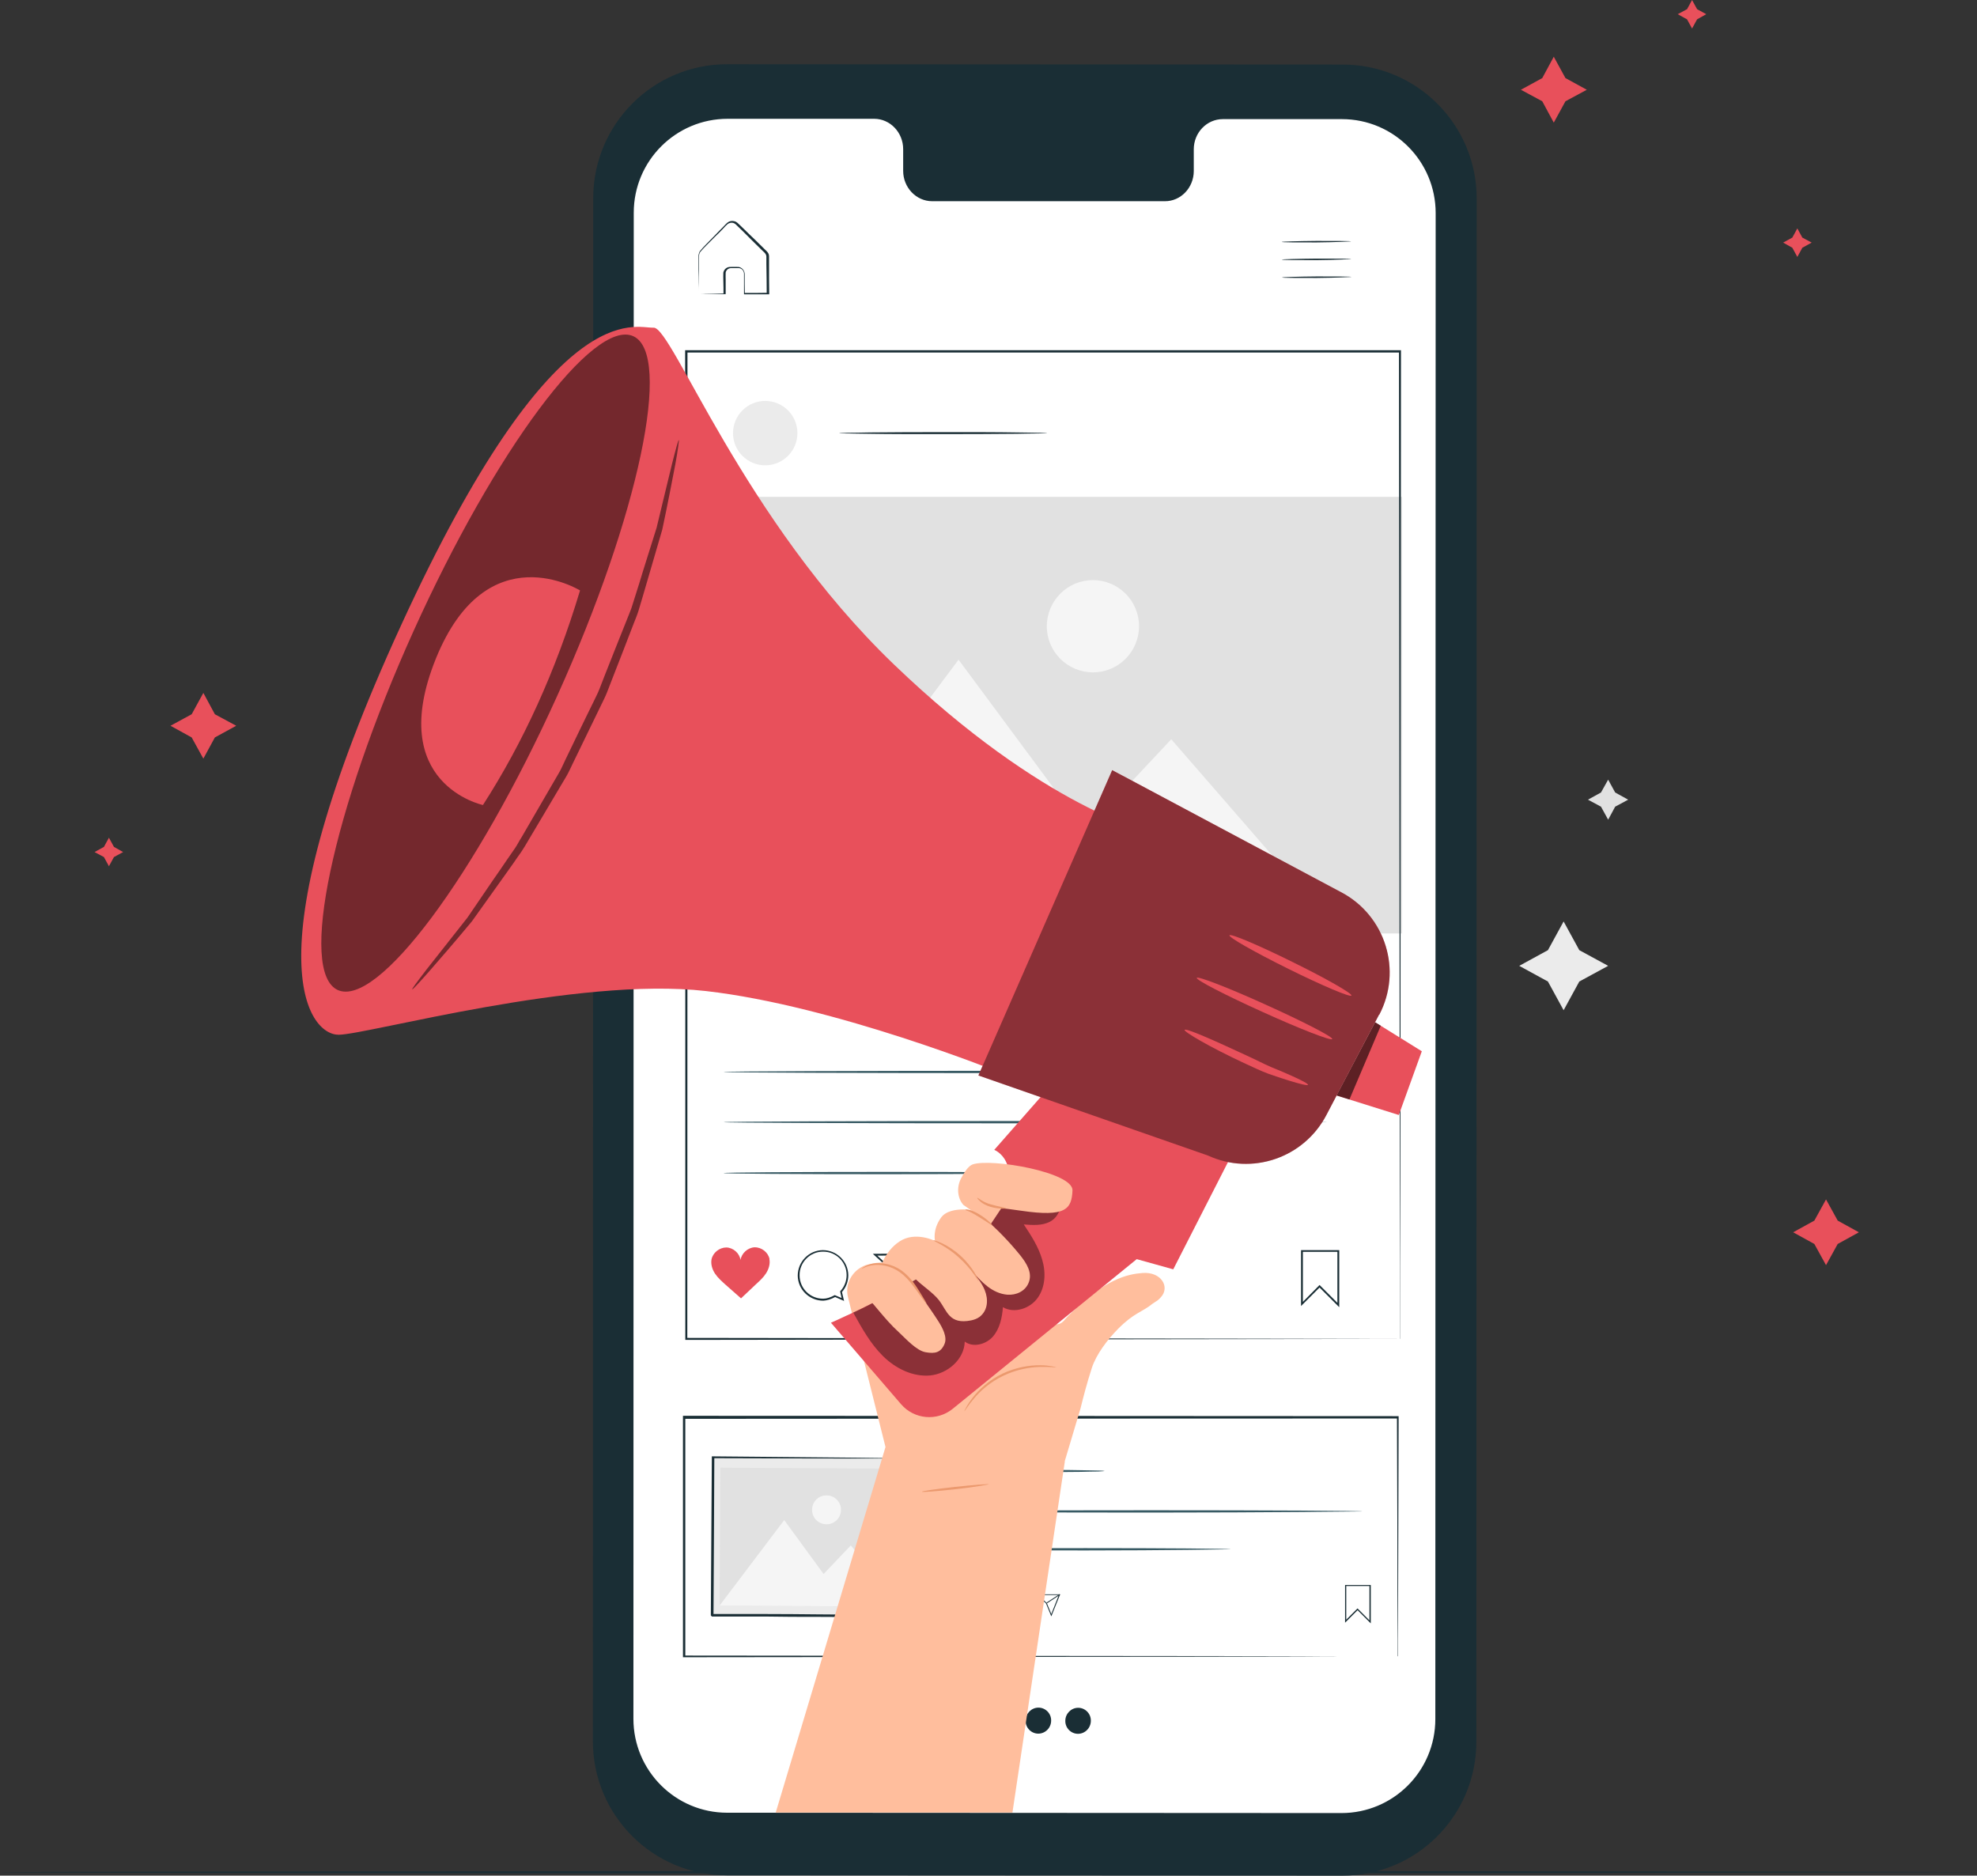 <?xml version="1.0" encoding="UTF-8"?><svg id="Camada_1" xmlns="http://www.w3.org/2000/svg" viewBox="0 0 118.51 112.42"><rect x="0" y="0" width="118.51" height="112.42" fill="#333333" stroke="none"/><defs><style>.cls-1{fill:#ebebeb;}.cls-2{fill:#eb996e;}.cls-3{fill:#f5f5f5;}.cls-4{fill:#fff;}.cls-5{fill:#ffbe9d;}.cls-6{fill:#e8505b;}.cls-7{fill:#e1e1e1;}.cls-8{fill:#375a64;}.cls-9{fill:#1a2e35;}.cls-10{opacity:.4;}.cls-11{opacity:.6;}.cls-12{opacity:.5;}</style></defs><polygon class="cls-1" points="93.73 55.23 94.67 56.95 96.4 57.89 94.67 58.83 93.73 60.55 92.79 58.83 91.07 57.89 92.79 56.95 93.73 55.23"/><polygon class="cls-7" points="96.4 46.73 96.82 47.5 97.6 47.93 96.82 48.35 96.4 49.13 95.97 48.35 95.19 47.93 95.97 47.5 96.4 46.73"/><path class="cls-9" d="M118.51,112.22s-26.53,.07-59.25,.07-59.26-.03-59.26-.07,26.52-.07,59.26-.07,59.25,.03,59.25,.07Z"/><g><g><g><path class="cls-9" d="M80.46,112.42l-36.89-.02c-4.44,0-8.03-3.6-8.03-8.04l.02-92.48c0-4.44,3.6-8.04,8.04-8.03l36.89,.02c4.44,0,8.03,3.6,8.03,8.04l-.02,92.48c0,4.44-3.6,8.04-8.04,8.03Z"/><path class="cls-4" d="M80.45,7.14h-7.15c-.96,0-1.74,.81-1.74,1.81v1.3c0,1-.78,1.82-1.74,1.81h-13.94c-.96,0-1.74-.82-1.74-1.82v-1.3c0-1-.78-1.82-1.74-1.82h-2.52s-6.26,0-6.26,0c-3.11,0-5.63,2.52-5.63,5.63l-.02,90.27c0,3.11,2.52,5.63,5.62,5.63l36.82,.02c3.11,0,5.63-2.52,5.63-5.63l.02-90.27c0-3.11-2.52-5.63-5.62-5.63Z"/></g><g><path class="cls-9" d="M80.99,14.47s-.93,.05-2.08,.06c-1.15,0-2.08,0-2.08-.03,0-.02,.93-.05,2.08-.06,1.15,0,2.08,0,2.08,.03Z"/><path class="cls-9" d="M81,15.53s-.93,.05-2.08,.06c-1.15,0-2.08,0-2.08-.03,0-.02,.93-.05,2.08-.06,1.15,0,2.08,0,2.08,.03Z"/><path class="cls-9" d="M81.01,16.6s-.93,.05-2.08,.06c-1.15,0-2.08,0-2.08-.03,0-.02,.93-.05,2.08-.06,1.15,0,2.08,0,2.08,.03Z"/></g><path class="cls-9" d="M41.87,17.63s.04,0,.11,0c.09,0,.19,0,.3-.01,.29,0,.66-.02,1.12-.03l-.03,.03c0-.25,0-.52-.01-.81,0-.15-.01-.29,0-.47,.03-.17,.18-.33,.38-.34,.18,0,.34-.01,.53,0,.2,.02,.37,.22,.37,.43,0,.38,0,.77,.01,1.18l-.05-.05c.45,0,.92,0,1.41-.01l-.05,.05c0-.57-.01-1.16-.02-1.76,0-.15,0-.3,0-.45,0-.14-.08-.23-.2-.33-.21-.21-.41-.41-.62-.61-.2-.2-.4-.4-.59-.59-.1-.1-.19-.19-.29-.28-.1-.1-.18-.19-.29-.22-.11-.03-.23,0-.32,.06-.09,.07-.18,.17-.26,.26-.17,.18-.34,.35-.51,.51-.32,.33-.65,.63-.89,.92-.1,.16-.06,.35-.07,.53,0,.17,0,.34,0,.5,0,.3,0,.57,0,.8,0,.2,0,.37,0,.51,0,.12,0,.18,0,.18,0,0,0-.06,0-.17,0-.14,0-.3-.01-.5,0-.23-.01-.5-.02-.81,0-.16,0-.33,0-.51,0-.09,0-.18,0-.28,0-.1,.03-.2,.08-.3,.26-.32,.57-.6,.89-.94,.16-.17,.33-.34,.5-.51,.09-.09,.16-.18,.27-.27,.11-.09,.27-.12,.41-.08,.15,.03,.25,.16,.34,.24,.1,.09,.19,.19,.29,.28,.2,.19,.39,.39,.6,.58,.2,.2,.41,.4,.62,.61,.05,.05,.11,.1,.16,.17,.05,.07,.07,.15,.07,.24,0,.15,0,.3,0,.45,0,.6,0,1.19,.01,1.76v.05s-.05,0-.05,0c-.49,0-.96,0-1.41,0h-.05s0-.05,0-.05c0-.41,0-.8,0-1.18,0-.17-.13-.32-.29-.34-.16,0-.35,0-.51,0-.15,.01-.28,.13-.3,.27-.01,.14,0,.31,0,.45,0,.29,0,.56,0,.81v.03s-.03,0-.03,0c-.47,0-.85,0-1.14,0-.12,0-.21,0-.3,0-.07,0-.1,0-.1,0Z"/><g><g><path class="cls-8" d="M66.21,88.17s-.14,.02-.39,.03c-.28,0-.63,.01-1.05,.02-.89,.01-2.12,.02-3.48,.02s-2.59,0-3.48-.02c-.42,0-.78-.02-1.05-.02-.25,0-.39-.02-.39-.03s.14-.02,.39-.03c.28,0,.63-.01,1.05-.02,.89-.01,2.12-.02,3.48-.02s2.59,0,3.48,.02c.42,0,.78,.02,1.05,.02,.25,0,.39,.02,.39,.03Z"/><path class="cls-8" d="M81.67,90.59s-5.66,.07-12.65,.07-12.65-.03-12.65-.07,5.66-.07,12.65-.07,12.65,.03,12.65,.07Z"/><path class="cls-8" d="M73.76,92.86s-3.89,.07-8.7,.07-8.7-.03-8.7-.07,3.89-.07,8.7-.07,8.7,.03,8.7,.07Z"/></g><path class="cls-9" d="M82.17,97.3l-.79-.79-.75,.75v-2.26s1.54,0,1.54,0v2.3Zm-.79-.89l.02,.02,.69,.69v-2.06s-1.39,0-1.39,0v2.02s.68-.68,.68-.68Z"/><path class="cls-9" d="M61.24,97l-.28-.12c-.13,.07-.25,.11-.36,.11-.42,0-.77-.34-.78-.76,0-.42,.34-.77,.76-.78,.42,0,.77,.34,.78,.76,0,.19-.07,.37-.19,.51l.06,.28Zm-.65-1.5c-.4,0-.72,.33-.71,.72,0,.4,.33,.71,.72,.71,.1,0,.21-.04,.35-.11h.01s.2,.08,.2,.08l-.05-.2h0c.12-.14,.19-.32,.19-.5,0-.4-.33-.72-.72-.71Z"/><path class="cls-9" d="M63.02,96.88l-.32-.78-.6-.54h1.45s-.53,1.32-.53,1.32Zm-.78-1.27l.51,.47,.27,.66,.45-1.14h-1.23Z"/><rect class="cls-9" x="62.67" y="95.8" width=".94" height=".05" transform="translate(-42.04 49.92) rotate(-33.04)"/><path class="cls-6" d="M58.96,95.73c-.04-.21-.25-.37-.46-.36-.21,0-.4,.18-.43,.39-.03-.21-.22-.38-.43-.38-.21,0-.41,.16-.45,.37-.03,.15,.02,.31,.11,.44s.2,.23,.32,.33c.16,.14,.31,.28,.47,.42,.16-.14,.29-.28,.45-.43,.11-.1,.23-.21,.31-.34,.08-.13,.13-.29,.1-.44Z"/><path class="cls-9" d="M83.78,99.29s0-.09,0-.25c0-.17,0-.41,0-.73,0-.65,0-1.59-.01-2.82,0-2.46-.01-6.04-.03-10.52l.05,.05c-10.29,0-25.66,.01-42.78,.02h0l.07-.07c0,4.98,0,9.81,0,14.33l-.07-.07c12.32,.01,23,.02,30.61,.03,3.81,0,6.85,.01,8.94,.02,1.04,0,1.85,0,2.4,0,.27,0,.48,0,.62,0,.14,0,.21,0,.21,0,0,0-.07,0-.21,0-.14,0-.35,0-.61,0-.55,0-1.35,0-2.38,0-2.09,0-5.12,.01-8.92,.02-7.62,0-18.33,.02-30.66,.03h-.07s0-.07,0-.07c0-4.52,0-9.35,0-14.33v-.07h.07c17.12,0,32.49,.02,42.78,.02h.05v.05c-.01,4.5-.02,8.09-.03,10.55,0,1.23,0,2.17-.01,2.81,0,.32,0,.56,0,.72,0,.16,0,.24,0,.24Z"/><g><g><rect class="cls-1" x="43.93" y="86.2" width="9.47" height="11.85" transform="translate(-43.73 140.27) rotate(-89.67)"/><path class="cls-9" d="M54.62,87.42s-.02,0-.06,0c-.04,0-.1,0-.17,0-.15,0-.37,0-.65,0-.57,0-1.39,0-2.43,0-2.08,0-5.04-.01-8.55-.02l.06-.06c-.01,2.82-.03,6.05-.05,9.47,.01,.02-.13-.13-.07-.07h0s0,0,0,0h.01s.03,0,.03,0h.05s.1,0,.1,0h.21s.41,0,.41,0c.27,0,.54,0,.81,0,.54,0,1.07,0,1.6,0,1.05,0,2.08,.01,3.07,.02,1.99,.01,3.86,.03,5.55,.04l-.06,.06c.03-2.85,.05-5.21,.07-6.86,.01-.82,.02-1.47,.03-1.92,0-.22,0-.39,0-.51,0-.12,0-.18,0-.18,0,0,0,.05,0,.17,0,.12,0,.29,0,.5,0,.45,0,1.09,0,1.91,0,1.67,0,4.04,0,6.9v.06s-.06,0-.06,0c-1.69,0-3.56-.01-5.55-.02-1,0-2.02,0-3.07-.02-.53,0-1.06,0-1.6,0-.27,0-.54,0-.81,0h-.41s-.21,0-.21,0h-.1s-.05,0-.05,0h-.03s-.01,0-.01,0h0s0,0,0,0c.06,.06-.09-.08-.07-.07,.02-3.42,.04-6.65,.06-9.47v-.06s.06,0,.06,0c3.53,.03,6.49,.06,8.59,.08,1.03,.01,1.85,.02,2.42,.03,.27,0,.48,0,.63,.01,.07,0,.12,0,.16,0,.04,0,.05,0,.05,0Z"/></g><rect class="cls-7" x="44.52" y="86.62" width="8.28" height="11.02" transform="translate(-43.74 140.27) rotate(-89.67)"/><polygon class="cls-3" points="43.13 96.24 47.01 91.11 49.37 94.34 51 92.63 54.15 96.3 43.13 96.24"/><path class="cls-3" d="M50.41,90.5c0,.48-.39,.87-.87,.86-.48,0-.87-.39-.86-.87,0-.48,.39-.87,.87-.86,.48,0,.87,.39,.86,.87Z"/></g></g><g><g><path class="cls-9" d="M62.76,25.96s-.04,0-.13,.01c-.1,0-.22,0-.36,.01-.34,0-.79,.01-1.33,.02-1.13,.01-2.68,.02-4.4,.02s-3.28,0-4.4-.02c-.55,0-1-.02-1.33-.02-.14,0-.26,0-.36-.01-.08,0-.13,0-.13-.01s.04,0,.13-.01c.1,0,.22,0,.36-.01,.34,0,.79-.01,1.33-.02,1.13-.01,2.68-.02,4.4-.02s3.28,0,4.4,.02c.55,0,1,.02,1.33,.02,.14,0,.26,0,.36,.01,.08,0,.13,0,.13,.01Z"/><g><path class="cls-9" d="M80.27,78.34l-1.17-1.17-1.11,1.11v-3.35s2.29,0,2.29,0v3.41Zm-1.17-1.32l.04,.04,1.03,1.03v-3.06s-2.07,0-2.07,0v3s1-1.01,1-1.01Z"/><path class="cls-9" d="M50.61,77.98l-.55-.24c-.26,.14-.5,.21-.71,.22-.84,0-1.52-.67-1.53-1.5,0-.84,.67-1.52,1.5-1.53,.84,0,1.52,.67,1.53,1.5,0,.37-.13,.73-.38,1.01l.13,.55Zm-1.28-2.96c-.78,0-1.41,.65-1.4,1.42,0,.78,.64,1.41,1.42,1.4,.2,0,.42-.07,.68-.21h.02s.4,.17,.4,.17l-.09-.4,.02-.02c.24-.26,.37-.61,.37-.96,0-.78-.64-1.41-1.42-1.4Z"/><path class="cls-9" d="M54.12,77.75l-.63-1.53-1.17-1.07,2.85-.02-1.05,2.62Zm-1.53-2.49l1,.92,.53,1.3,.89-2.24-2.43,.02Z"/><rect class="cls-9" x="53.44" y="75.62" width="1.85" height=".1" transform="translate(-32.49 41.92) rotate(-33.07)"/><path class="cls-6" d="M46.13,75.47c-.08-.41-.48-.72-.9-.71-.41,.02-.78,.36-.84,.76-.06-.41-.44-.74-.85-.75-.41,0-.81,.31-.89,.72-.05,.3,.05,.61,.22,.86,.17,.25,.4,.45,.62,.65,.32,.28,.61,.54,.93,.82,.31-.29,.58-.55,.89-.84,.22-.2,.45-.41,.61-.66,.16-.25,.26-.56,.2-.86Z"/></g><circle class="cls-1" cx="45.87" cy="25.96" r="1.93"/></g><g><path class="cls-8" d="M79.54,67.26s-8.1,.07-18.08,.07-18.08-.03-18.08-.07,8.09-.07,18.08-.07,18.08,.03,18.08,.07Z"/><path class="cls-8" d="M79.54,64.25s-8.1,.07-18.08,.07-18.08-.03-18.08-.07,8.09-.07,18.08-.07,18.08,.03,18.08,.07Z"/><path class="cls-8" d="M63.06,70.31s-4.41,.07-9.84,.07-9.84-.03-9.84-.07,4.41-.07,9.84-.07,9.84,.03,9.84,.07Z"/></g></g><g><path class="cls-9" d="M60.63,103.12c0,.43-.35,.78-.77,.78-.42,0-.77-.35-.76-.78,0-.43,.35-.78,.77-.78,.42,0,.77,.35,.77,.78Z"/><path class="cls-9" d="M63.01,103.13c0,.43-.35,.78-.77,.78-.42,0-.77-.35-.76-.78,0-.43,.35-.78,.77-.78,.42,0,.77,.35,.76,.78Z"/><path class="cls-9" d="M65.39,103.14c0,.43-.35,.78-.77,.78-.42,0-.77-.35-.76-.78,0-.43,.35-.78,.77-.78,.42,0,.77,.35,.76,.78Z"/></g></g><g><rect class="cls-7" x="41.25" y="29.78" width="42.79" height="26.17"/><polygon class="cls-3" points="45.2 55.95 57.46 39.54 65.06 49.8 70.21 44.31 80.32 55.94 45.2 55.95"/><path class="cls-3" d="M68.28,37.53c0,1.53-1.24,2.77-2.76,2.77-1.53,0-2.77-1.24-2.77-2.76,0-1.53,1.24-2.77,2.76-2.77,1.53,0,2.77,1.24,2.77,2.76Z"/></g><path class="cls-9" d="M83.92,80.26c0-.56-.03-24.2-.06-59.19l.06,.06c-12.9,0-27.45,0-42.78,0h0l.07-.07c0,22.13,0,42.62-.01,59.19l-.06-.06c25.95,.03,42.32,.06,42.78,.06-.47,0-16.84,.02-42.78,.06h-.06s0-.06,0-.06c0-16.57,0-37.05-.01-59.19v-.07s.07,0,.07,0h0c15.33,0,29.88,0,42.78,0h.06v.06c-.01,17.51-.02,32.32-.03,42.74,0,5.21-.01,9.32-.02,12.13,0,1.4,0,2.48,0,3.21,0,.36,0,.64,0,.82,0,.18,0,.28,0,.28Z"/></g><g><g><g><path class="cls-5" d="M63.82,87.6l.95-3.18c.17-.69,.38-1.5,.68-2.43,.27-.83,.95-1.71,1.57-2.34,.97-.98,1.43-.99,2.07-1.51,.06-.04,.13-.09,.18-.12,.13-.07,.23-.17,.32-.27,.56-.61,.02-1.54-1.11-1.45-.86,.07-2.25,.31-4.52,2.65-.03,.04-.06,.07-.09,.1-1.19,1.55-2.31-2.87-2.51-4.52-.13-1.07-1.29-1.72-2.33-1.34l-5.53,2.59c-.46-.16-1-.13-1.61,.05-.81,.3-1.27,1.14-1.05,1.95l2.24,8.95-6.58,21.91h14.19l3.14-21.04Z"/><g><g><path class="cls-6" d="M74.72,67.48l-4.39,8.6-2.19-.61-11.03,8.97c-.94,.76-2.31,.64-3.1-.28l-4.2-4.88s8.47-3.65,10.03-6.66c1.57-3.02-.24-3.7-.24-3.7l3.98-4.53,11.14,3.09Z"/><path class="cls-6" d="M69.03,49.92s-6.42-1.42-15.46-10.11c-9.04-8.69-13.28-20.23-14.39-20.17-1.11,.06-5.94-2.19-15.12,17.8-9.19,19.98-5.57,24.62-3.74,24.58,1.83-.04,14.24-3.5,21.99-2.62,7.75,.88,17.72,4.92,17.72,4.92l9-14.4Z"/><path class="cls-6" d="M82.67,60.81l-2.19,4.17-.98,1.87c-1.35,2.56-4.46,3.62-7.09,2.41l-13.76-4.8,8.02-18.3,13.75,7.33c2.64,1.41,3.65,4.68,2.26,7.33Z"/><g class="cls-10"><path d="M82.67,60.81l-2.19,4.17-.98,1.87c-1.35,2.56-4.46,3.62-7.09,2.41l-13.76-4.8,8.02-18.3,13.75,7.33c2.64,1.41,3.65,4.68,2.26,7.33Z"/></g><path class="cls-6" d="M24.8,37.8c-4.89,10.82-6.92,20.47-4.55,21.54,2.38,1.07,8.27-6.83,13.16-17.65,4.89-10.82,6.92-20.47,4.55-21.54-2.38-1.07-8.27,6.83-13.16,17.65Z"/><g class="cls-12"><path d="M24.8,37.8c-4.89,10.82-6.92,20.47-4.55,21.54,2.38,1.07,8.27-6.83,13.16-17.65,4.89-10.82,6.92-20.47,4.55-21.54-2.38-1.07-8.27,6.83-13.16,17.65Z"/></g></g><polygon class="cls-6" points="83.85 66.83 80.12 65.66 82.43 61.27 85.23 63.01 83.85 66.83"/><g class="cls-11"><polygon points="82.43 61.27 80.12 65.66 80.89 65.9 82.77 61.48 82.43 61.27"/></g><path class="cls-6" d="M79.86,62.28c-.05,.12-1.92-.6-4.16-1.62-2.24-1.01-4.02-1.93-3.96-2.05,.05-.12,1.92,.6,4.16,1.62,2.24,1.01,4.02,1.93,3.96,2.05Z"/><path class="cls-6" d="M81.01,59.67c-.06,.12-1.74-.59-3.76-1.59-2.02-1-3.61-1.9-3.55-2.02,.06-.12,1.74,.59,3.76,1.59,2.02,.99,3.61,1.9,3.55,2.02Z"/><path class="cls-6" d="M78.41,65.02c-.02,.06-.46-.04-1.17-.26-.35-.11-.77-.25-1.23-.41-.46-.17-.94-.41-1.45-.64-2.04-.95-3.6-1.87-3.55-1.98,.06-.13,1.73,.61,3.75,1.55,.51,.23,.98,.48,1.42,.67,.45,.18,.84,.35,1.18,.5,.67,.3,1.07,.51,1.05,.58Z"/><path class="cls-6" d="M34.77,35.39s-5.58-3.46-8.64,4.08c-3.05,7.54,2.82,8.78,2.82,8.78,2.4-3.73,4.36-8,5.82-12.86Z"/><g class="cls-12"><path d="M40.7,26.4s-.05,.52-.22,1.44c-.18,.92-.43,2.26-.78,3.9-.24,.81-.49,1.69-.77,2.64-.14,.47-.28,.96-.43,1.47-.07,.25-.15,.51-.23,.77-.08,.26-.19,.51-.29,.77-.4,1.04-.82,2.13-1.26,3.25-.11,.28-.22,.57-.33,.85-.11,.29-.26,.56-.39,.84-.27,.56-.55,1.13-.83,1.71-.28,.58-.56,1.15-.83,1.71-.14,.28-.26,.57-.42,.83-.16,.27-.31,.53-.47,.79-.62,1.04-1.21,2.05-1.78,3-.14,.24-.28,.48-.43,.7-.16,.22-.31,.44-.46,.66-.31,.43-.6,.85-.89,1.25-.57,.8-1.11,1.55-1.6,2.24-1.07,1.29-1.96,2.31-2.58,3.02-.62,.7-.97,1.08-1,1.06-.03-.02,.28-.44,.85-1.18,.6-.76,1.43-1.82,2.46-3.12,.47-.69,.99-1.45,1.54-2.26,.28-.4,.57-.82,.86-1.25,.15-.22,.3-.43,.45-.65,.15-.22,.27-.47,.42-.7,.56-.96,1.14-1.96,1.74-3,.15-.26,.3-.52,.46-.79,.16-.26,.27-.55,.41-.83,.27-.56,.55-1.13,.82-1.7,.28-.57,.55-1.14,.83-1.7,.13-.28,.28-.55,.39-.84,.11-.28,.22-.57,.33-.85,.44-1.12,.87-2.19,1.28-3.22,.1-.26,.21-.51,.3-.76,.08-.26,.16-.51,.24-.76,.16-.5,.31-.98,.45-1.45,.3-.94,.57-1.81,.82-2.61,.39-1.61,.7-2.92,.93-3.85,.23-.91,.37-1.41,.4-1.4Z"/></g></g><g class="cls-10"><path d="M51.15,78.68c.51,.92,1.03,1.86,1.78,2.6,.75,.74,1.79,1.26,2.84,1.16,1.05-.11,2.04-.98,2.06-2.03,.5,.38,1.28,.17,1.69-.3s.55-1.13,.6-1.76c.68,.4,1.64,.08,2.09-.57,.46-.65,.49-1.53,.26-2.29-.22-.76-.66-1.44-1.1-2.1,.53,.04,1.09,.08,1.56-.16,.47-.24,.79-.86,.51-1.31-.16-.26-.47-.4-.77-.49-.83-.26-1.41-.47-2.27-.37-.2,0,.34,2.27-5.05,5.37-3.19,1.83-4.22,2.25-4.22,2.25Z"/></g></g><path class="cls-2" d="M63.3,81.96s-.36-.04-.95-.03c-.58,.01-1.39,.14-2.19,.52-.8,.38-1.41,.93-1.78,1.38-.38,.44-.55,.77-.57,.75,0,0,.03-.09,.11-.23,.08-.15,.21-.35,.39-.58,.36-.47,.97-1.05,1.79-1.44,.82-.39,1.66-.51,2.25-.5,.3,0,.53,.03,.7,.06,.16,.03,.25,.06,.25,.06Z"/><path class="cls-5" d="M51.5,77.25c.87,.83,1.46,1.76,2.38,2.6,.41,.38,1.06,1.11,1.61,1.2,.56,.1,.91,.02,1.13-.5,.18-.42-.14-.99-.36-1.34-.58-.91-1.14-1.62-1.57-2.33-.2-.33,.06-.4,.16-.25,.42,.43,1.04,.81,1.42,1.28,.51,.65,.61,1.5,1.95,1.23,.18-.04,.35-.1,.5-.21,.51-.39,.53-1.06,.31-1.6-.17-.42-.46-.78-.75-1.13,.57,.65,1.2,1.32,2.1,1.4,.53,.04,1.06-.2,1.27-.69,.27-.61-.12-1.2-.5-1.68-.69-.85-1.45-1.63-2.28-2.33-.31-.26-.7-.41-1.11-.41-.47,0-1.06,.09-1.35,.49-.53,.74-.36,1.4-.36,1.4,0,0-1.18-.6-2.13,.03-.95,.63-1.18,1.7-1.18,1.7l-1.23,1.13Z"/><path class="cls-5" d="M57.77,72.24c-.36-.37-.45-1.04-.17-1.59,.2-.39,.45-.77,.71-.86,1.12-.38,6.02,.47,5.98,1.56-.05,1.12-.4,1.61-3.06,1.22-.47-.07-1.2-.16-1.2-.16l-.64,.96-1.61-1.13Z"/></g><path class="cls-2" d="M58.65,76.79s-.41-.74-1.17-1.42c-.75-.69-1.55-.99-1.53-1.03,0-.02,.21,.04,.52,.18,.31,.14,.71,.39,1.1,.74,.39,.35,.67,.73,.85,1.02,.17,.29,.25,.49,.23,.5Z"/><path class="cls-2" d="M59.47,73.45s-.35-.24-.79-.51c-.22-.14-.42-.25-.57-.32-.15-.07-.25-.09-.25-.11,0-.02,.12-.03,.29,.02,.17,.05,.39,.15,.61,.29,.45,.28,.75,.6,.72,.63Z"/><path class="cls-2" d="M60.3,72.44s-.43,.04-.94-.11c-.26-.08-.47-.2-.6-.32-.13-.11-.19-.21-.18-.22,.03-.02,.33,.27,.82,.4,.49,.14,.91,.19,.9,.24Z"/><path class="cls-2" d="M55.54,78.14s-.19-.21-.45-.58c-.26-.36-.6-.9-1.14-1.3-.55-.4-1.19-.49-1.62-.43-.44,.06-.67,.24-.68,.22,0,0,.05-.06,.16-.12,.11-.07,.28-.15,.51-.19,.45-.09,1.14,0,1.72,.41,.58,.42,.9,.98,1.14,1.36,.24,.38,.38,.62,.36,.64Z"/><path class="cls-2" d="M59.28,88.97s-.89,.17-2,.29c-1.11,.12-2.01,.19-2.02,.15,0-.04,.89-.17,2-.29,1.11-.12,2.01-.19,2.02-.15Z"/></g><g><polygon class="cls-6" points="101.43 0 101.73 .55 102.28 .85 101.73 1.16 101.43 1.71 101.13 1.16 100.57 .85 101.13 .55 101.43 0"/><polygon class="cls-6" points="107.74 13.69 108.04 14.24 108.6 14.54 108.04 14.85 107.74 15.4 107.44 14.85 106.89 14.54 107.44 14.24 107.74 13.69"/><polygon class="cls-6" points="6.53 50.21 6.83 50.76 7.38 51.07 6.83 51.37 6.53 51.92 6.23 51.37 5.67 51.07 6.23 50.76 6.53 50.21"/><polygon class="cls-6" points="93.14 3.4 93.84 4.68 95.12 5.38 93.84 6.07 93.14 7.35 92.45 6.07 91.17 5.38 92.45 4.68 93.14 3.4"/><polygon class="cls-6" points="12.19 41.53 12.88 42.81 14.16 43.5 12.88 44.2 12.19 45.47 11.49 44.2 10.22 43.5 11.49 42.81 12.19 41.53"/><polygon class="cls-6" points="109.46 71.89 110.16 73.16 111.43 73.86 110.16 74.56 109.46 75.83 108.76 74.56 107.49 73.86 108.76 73.16 109.46 71.89"/></g></svg>